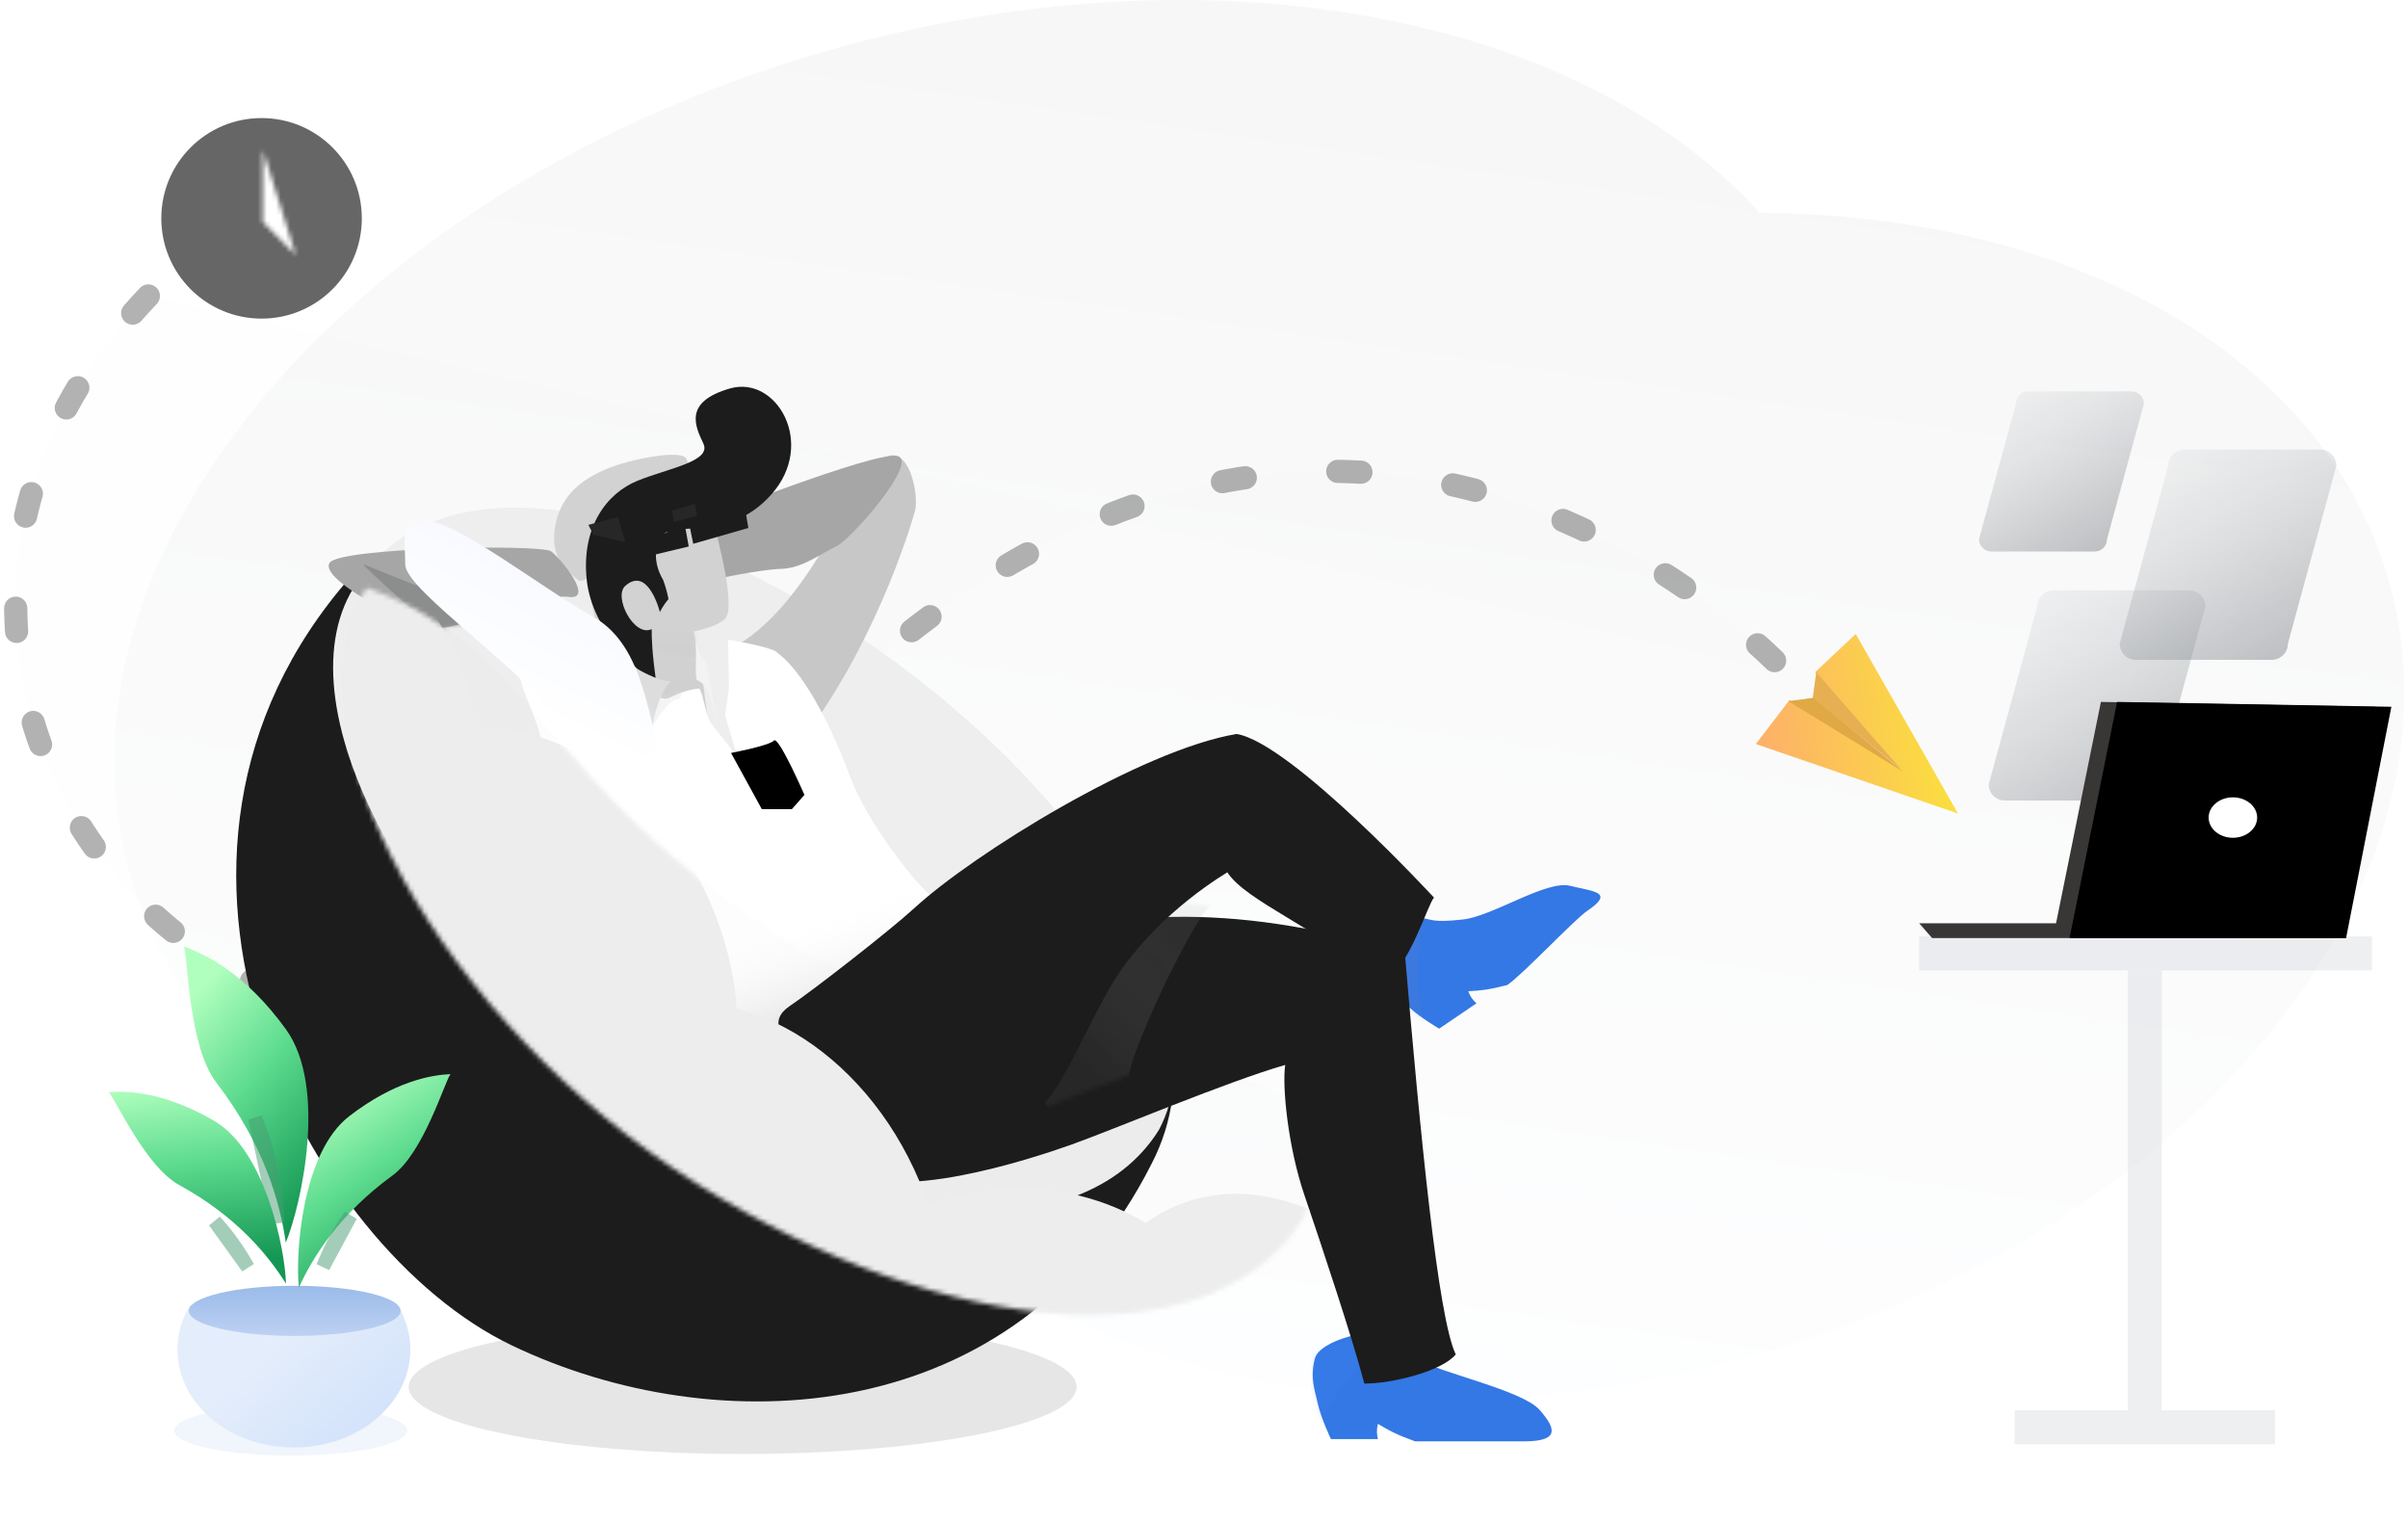 <svg width="519" height="328" viewBox="0 0 519 328" fill="none" xmlns="http://www.w3.org/2000/svg">
<path opacity="0.118" fill-rule="evenodd" clip-rule="evenodd" d="M379.27 45.891C340.69 3.163 260.491 -12.669 178.083 11.008C75.514 40.479 8.362 119.998 28.097 188.618C45.043 247.543 120.544 279.271 206.487 268.402C245.194 300.45 311.511 311.237 379.146 291.804C472.828 264.887 533.564 190.187 514.805 124.957C500.69 75.876 445.592 46.141 379.27 45.891Z" fill="url(#paint0_linear_546_0)"/>
<path fill-rule="evenodd" clip-rule="evenodd" d="M437.149 84.349H459.435C460.901 84.349 462.088 85.538 462.088 87.004L454.129 116.202C454.129 117.668 452.941 118.856 451.476 118.856H429.189C427.724 118.856 426.536 117.668 426.536 116.202L434.496 87.004C434.496 85.538 435.683 84.349 437.149 84.349Z" fill="url(#paint1_linear_546_0)"/>
<path fill-rule="evenodd" clip-rule="evenodd" d="M470.802 96.897H500.081C502.006 96.897 503.566 98.458 503.566 100.383L493.11 138.724C493.11 140.649 491.549 142.209 489.624 142.209H460.346C458.421 142.209 456.86 140.649 456.86 138.724L467.317 100.383C467.317 98.458 468.877 96.897 470.802 96.897Z" fill="url(#paint2_linear_546_0)"/>
<path fill-rule="evenodd" clip-rule="evenodd" d="M442.569 127.222H471.848C473.773 127.222 475.333 128.782 475.333 130.707L464.877 169.048C464.877 170.973 463.316 172.533 461.391 172.533H432.113C430.188 172.533 428.627 170.973 428.627 169.048L439.084 130.707C439.084 128.782 440.644 127.222 442.569 127.222Z" fill="url(#paint3_linear_546_0)"/>
<g opacity="0.2">
<path fill-rule="evenodd" clip-rule="evenodd" d="M458.604 209.101H465.924V303.968H458.604V209.101Z" fill="#ABB0BB"/>
<path fill-rule="evenodd" clip-rule="evenodd" d="M434.205 303.938H490.322V311.257H434.205V303.938Z" fill="#ABB0BB"/>
<path fill-rule="evenodd" clip-rule="evenodd" d="M413.64 201.812H511.235V209.132H413.64V201.812Z" fill="#ABB0BB"/>
<mask id="mask0_546_0" style="mask-type:luminance" maskUnits="userSpaceOnUse" x="413" y="201" width="99" height="9">
<path fill-rule="evenodd" clip-rule="evenodd" d="M413.64 201.812H511.235V209.132H413.64V201.812Z" fill="white"/>
</mask>
<g mask="url(#mask0_546_0)">
</g>
</g>
<path fill-rule="evenodd" clip-rule="evenodd" d="M442.57 201.812L452.813 151.272L511.932 152.317L501.824 201.812H442.57Z" fill="#393636"/>
<path fill-rule="evenodd" clip-rule="evenodd" d="M413.64 198.971H505.65V202.16H416.429L413.64 198.971Z" fill="#393636"/>
<path fill-rule="evenodd" clip-rule="evenodd" d="M446.056 202.16L456.299 151.272L515.418 152.317L505.658 202.16H446.056Z" fill="black"/>
<mask id="mask1_546_0" style="mask-type:luminance" maskUnits="userSpaceOnUse" x="446" y="151" width="70" height="52">
<path fill-rule="evenodd" clip-rule="evenodd" d="M446.056 202.16L456.299 151.272L515.418 152.317L505.658 202.16H446.056Z" fill="white"/>
</mask>
<g mask="url(#mask1_546_0)">
<path fill-rule="evenodd" clip-rule="evenodd" d="M481.259 171.837C484.146 171.837 486.487 173.787 486.487 176.194C486.487 178.6 484.146 180.551 481.259 180.551C478.371 180.551 476.031 178.6 476.031 176.194C476.031 173.787 478.371 171.837 481.259 171.837Z" fill="white"/>
</g>
<g opacity="0.5">
<path fill-rule="evenodd" clip-rule="evenodd" d="M31.975 63.785C-53.262 153.328 71.996 279.985 147.999 184.841C276.032 24.565 385.059 144.997 385.059 144.997" fill="black" fill-opacity="0.01"/>
<path d="M31.975 63.785C-53.262 153.328 71.996 279.985 147.999 184.841C276.032 24.565 385.059 144.997 385.059 144.997" stroke="#666666" stroke-width="5" stroke-linecap="round" stroke-dasharray="5 20"/>
</g>
<path fill-rule="evenodd" clip-rule="evenodd" d="M378.44 160.345L385.701 150.86L409.236 165.587L391.209 144.869L399.972 136.632L422.005 175.322L378.44 160.345Z" fill="url(#paint4_linear_546_0)"/>
<path fill-rule="evenodd" clip-rule="evenodd" d="M385.45 151.11L390.958 150.361L410.237 166.336L385.45 151.11Z" fill="#E1A846"/>
<path fill-rule="evenodd" clip-rule="evenodd" d="M390.709 150.361L391.46 144.869L409.737 165.836L390.709 150.361Z" fill="#E6B052"/>
<path fill-rule="evenodd" clip-rule="evenodd" d="M160.068 313.349C199.819 313.349 232.044 306.872 232.044 298.884C232.044 290.895 199.819 284.419 160.068 284.419C120.317 284.419 88.092 290.895 88.092 298.884C88.092 306.872 120.317 313.349 160.068 313.349Z" fill="#E6E6E6"/>
<path fill-rule="evenodd" clip-rule="evenodd" d="M110.253 289.919C154.361 311.078 219.123 308.284 248.174 250.862C267.366 213.915 226.418 169.674 181.439 138.911C141.069 111.301 105.163 105.04 84.095 120.584C81.689 122.359 77.413 122.01 75.47 124.425C21.996 185.463 66.144 268.76 110.253 289.919Z" fill="#1C1C1C"/>
<path fill-rule="evenodd" clip-rule="evenodd" d="M137.499 237.052C184.668 266.527 233.384 269.748 249.764 243.535C264.963 215.214 228.091 163.994 180.922 134.519C133.752 105.044 92.653 100.372 76.273 126.585C59.893 152.799 90.329 207.577 137.499 237.052Z" fill="#EEEEEE"/>
<g filter="url(#filter0_f_546_0)">
<path fill-rule="evenodd" clip-rule="evenodd" d="M148.159 216.374C169.308 229.597 191.151 231.043 198.496 219.282C205.31 206.576 188.778 183.597 167.628 170.374C146.479 157.15 128.051 155.054 120.707 166.815C113.362 178.575 127.009 203.15 148.159 216.374Z" fill="#94B0D7"/>
</g>
<path fill-rule="evenodd" clip-rule="evenodd" d="M284.06 302.598C283.371 299.455 282.334 297.118 283.371 292.875C284.408 288.633 296.339 286.229 297.845 287.587C299.35 288.946 299.105 289.673 305.069 292.841C311.032 296.008 328.126 299.691 331.785 303.8C335.444 307.909 336.125 310.625 328.52 310.625C324.946 310.625 309.294 310.625 304.999 310.625C300.778 309.095 299.358 308.271 296.991 306.855C296.509 308.629 296.991 310.141 296.991 310.141H286.862C286.862 310.141 284.749 305.741 284.06 302.598Z" fill="#3378E4"/>
<mask id="mask2_546_0" style="mask-type:luminance" maskUnits="userSpaceOnUse" x="282" y="287" width="53" height="24">
<path fill-rule="evenodd" clip-rule="evenodd" d="M284.06 302.598C283.371 299.455 282.334 297.118 283.371 292.875C284.408 288.633 296.339 286.229 297.845 287.587C299.35 288.946 299.105 289.673 305.069 292.841C311.032 296.008 328.126 299.691 331.785 303.8C335.444 307.909 336.125 310.625 328.52 310.625C324.946 310.625 309.294 310.625 304.999 310.625C300.778 309.095 299.358 308.271 296.991 306.855C296.509 308.629 296.991 310.141 296.991 310.141H286.862C286.862 310.141 284.749 305.741 284.06 302.598Z" fill="white"/>
</mask>
<g mask="url(#mask2_546_0)">
<g opacity="0.2">
<path fill-rule="evenodd" clip-rule="evenodd" d="M284.087 307.759C286.269 302.136 294.774 291.646 297.239 288.232C299.703 284.818 280.909 292.256 280.909 292.256C280.909 292.256 281.904 313.382 284.087 307.759Z" fill="#3D82F0" style="mix-blend-mode:multiply"/>
</g>
</g>
<path fill-rule="evenodd" clip-rule="evenodd" d="M303.891 217.217C301.646 215.098 299.561 213.804 298.093 209.883C296.625 205.962 304.8 197.626 306.729 197.891C308.659 198.156 308.857 198.865 315.302 198.16C321.748 197.456 333.277 189.616 338.4 190.9C343.524 192.184 348.124 192.21 342.086 196.309C339.249 198.236 328.262 209.977 324.852 212.292C320.674 213.355 319.101 213.467 316.457 213.62C317.032 215.287 318.232 216.224 318.232 216.224L310.189 221.684C310.189 221.684 306.136 219.336 303.891 217.217Z" fill="#3378E4"/>
<mask id="mask3_546_0" style="mask-type:luminance" maskUnits="userSpaceOnUse" x="297" y="190" width="48" height="32">
<path fill-rule="evenodd" clip-rule="evenodd" d="M303.891 217.217C301.646 215.098 299.561 213.804 298.093 209.883C296.625 205.962 304.8 197.626 306.729 197.891C308.659 198.156 308.857 198.865 315.302 198.16C321.748 197.456 333.277 189.616 338.4 190.9C343.524 192.184 348.124 192.21 342.086 196.309C339.249 198.236 328.262 209.977 324.852 212.292C320.674 213.355 319.101 213.467 316.457 213.62C317.032 215.287 318.232 216.224 318.232 216.224L310.189 221.684C310.189 221.684 306.136 219.336 303.891 217.217Z" fill="white"/>
</mask>
<g mask="url(#mask3_546_0)">
<g opacity="0.2">
<path fill-rule="evenodd" clip-rule="evenodd" d="M307.212 220.856C303.835 213.861 307.313 198.077 305.773 196.679C304.233 195.281 296.701 207.975 296.701 207.975C296.701 207.975 293.119 211.528 298.875 216.841C304.632 222.154 310.589 227.852 307.212 220.856Z" fill="#617FC8" style="mix-blend-mode:multiply"/>
</g>
</g>
<path fill-rule="evenodd" clip-rule="evenodd" d="M157.875 139.604C173.54 131.263 182.466 106.913 188.936 100.067C195.406 93.22 198.263 106.319 197.193 110.176C196.123 114.032 188.239 139.952 171.78 160.886C171.78 174.562 155.851 150.577 157.875 139.604Z" fill="#C7C7C7"/>
<path fill-rule="evenodd" clip-rule="evenodd" d="M151.174 111.975C151.174 111.975 188.304 97.291 193.323 98.262C198.343 99.233 183.341 116.343 180.271 117.724C177.202 119.105 173.03 122.473 168.414 122.593C163.797 122.713 153.186 124.999 153.186 124.999L151.174 111.975Z" fill="#A6A6A6"/>
<g filter="url(#filter1_i_546_0)">
<path fill-rule="evenodd" clip-rule="evenodd" d="M160.342 222.03C164.904 215.875 176.074 203.036 200.119 198.359C224.163 193.682 246.247 189.315 286.782 201.373C290.119 240.51 293.922 279.915 297.76 287.895C294.832 291.457 284.257 294.178 278.053 294.178C275.802 285.367 268.75 264.139 265.167 253.639C261.584 243.138 260.313 230.104 261.006 225.508C248.79 228.979 223.768 239.527 214.995 242.652C206.222 245.777 176.122 255.684 166.159 247.708C156.196 239.732 155.78 228.185 160.342 222.03Z" fill="#1C1C1C"/>
</g>
<mask id="mask4_546_0" style="mask-type:luminance" maskUnits="userSpaceOnUse" x="157" y="193" width="141" height="102">
<path fill-rule="evenodd" clip-rule="evenodd" d="M160.342 222.03C164.904 215.875 176.074 203.036 200.119 198.359C224.163 193.682 246.247 189.315 286.782 201.373C290.119 240.51 293.922 279.915 297.76 287.895C294.832 291.457 284.257 294.178 278.053 294.178C275.802 285.367 268.75 264.139 265.167 253.639C261.584 243.138 260.313 230.104 261.006 225.508C248.79 228.979 223.768 239.527 214.995 242.652C206.222 245.777 176.122 255.684 166.159 247.708C156.196 239.732 155.78 228.185 160.342 222.03Z" fill="white"/>
</mask>
<g mask="url(#mask4_546_0)">
<g opacity="0.3">
<path fill-rule="evenodd" clip-rule="evenodd" d="M243.221 232.65C243.221 227.196 257.032 198.411 260.73 195.333C264.428 192.256 253.445 192.714 253.445 192.714C253.445 192.714 228.426 218.681 225.141 232.65C221.855 246.618 243.221 238.104 243.221 232.65Z" fill="url(#paint5_linear_546_0)" style="mix-blend-mode:multiply"/>
</g>
</g>
<path fill-rule="evenodd" clip-rule="evenodd" d="M130.246 142.96C129.036 136.895 126.703 126.263 126.238 123.991C125.772 121.72 148.336 129.567 148.336 129.567L151.173 144.439L154.421 169.591C154.421 169.591 131.455 149.026 130.246 142.96Z" fill="url(#paint6_linear_546_0)"/>
<mask id="mask5_546_0" style="mask-type:luminance" maskUnits="userSpaceOnUse" x="126" y="123" width="29" height="47">
<path fill-rule="evenodd" clip-rule="evenodd" d="M130.246 142.96C129.036 136.895 126.703 126.263 126.238 123.991C125.772 121.72 148.336 129.567 148.336 129.567L151.173 144.439L154.421 169.591C154.421 169.591 131.455 149.026 130.246 142.96Z" fill="white"/>
</mask>
<g mask="url(#mask5_546_0)">
<g opacity="0.2">
<path fill-rule="evenodd" clip-rule="evenodd" d="M127.47 124.624C127.47 126.907 136.032 136.672 140.657 139.349C145.283 142.026 153.617 141.778 153.617 141.778L152.347 128.628L127.47 122.347C127.47 122.347 127.47 122.34 127.47 124.624Z" fill="#C6C6C6" style="mix-blend-mode:multiply"/>
</g>
</g>
<path fill-rule="evenodd" clip-rule="evenodd" d="M156.93 137.855C156.93 137.855 166.893 139.477 167.579 140.723C174.058 145.429 180.292 159.435 182.954 166.691C185.615 173.947 190.719 181.44 195.32 187.266C199.921 193.092 202.128 194.294 208.157 198.604C214.185 202.915 216.4 206.335 212.988 209.548C209.576 212.762 189.93 211.514 175.944 228.988C163.727 233.997 163.742 235.828 160.112 225.006C156.482 214.183 126.633 187.122 121.792 183.308C116.95 179.494 118.821 175.829 117.6 164.146C116.38 152.464 107.578 142.991 114.981 142.991C120.816 145.163 126.5 140.723 129.065 140.723C138.412 143.05 140.54 152.249 144.421 150.32C148.301 148.391 150.785 148.391 150.785 148.391C151.69 150.228 151.982 153.374 152.887 155.211C153.792 157.047 157.58 160.731 159.264 164.146L156.288 154.209L157.118 148.267L156.93 137.855Z" fill="white"/>
<path fill-rule="evenodd" clip-rule="evenodd" d="M156.93 137.855C156.93 137.855 166.893 139.477 167.579 140.723C174.058 145.429 180.292 159.435 182.954 166.691C185.615 173.947 190.719 181.44 195.32 187.266C199.921 193.092 202.128 194.294 208.157 198.604C214.185 202.915 216.4 206.335 212.988 209.548C209.576 212.762 189.93 211.514 175.944 228.988C163.727 233.997 163.742 235.828 160.112 225.006C156.482 214.183 126.633 187.122 121.792 183.308C116.95 179.494 118.821 175.829 117.6 164.146C116.38 152.464 107.578 142.991 114.981 142.991C120.816 145.163 126.5 140.723 129.065 140.723C138.412 143.05 140.54 152.249 144.421 150.32C148.301 148.391 150.785 148.391 150.785 148.391C151.69 150.228 151.982 153.374 152.887 155.211C153.792 157.047 157.58 160.731 159.264 164.146L156.288 154.209L157.118 148.267L156.93 137.855Z" fill="url(#paint7_linear_546_0)"/>
<mask id="mask6_546_0" style="mask-type:luminance" maskUnits="userSpaceOnUse" x="112" y="137" width="103" height="96">
<path fill-rule="evenodd" clip-rule="evenodd" d="M156.93 137.855C156.93 137.855 166.893 139.477 167.579 140.723C174.058 145.429 180.292 159.435 182.954 166.691C185.615 173.947 190.719 181.44 195.32 187.266C199.921 193.092 202.128 194.294 208.157 198.604C214.185 202.915 216.4 206.335 212.988 209.548C209.576 212.762 189.93 211.514 175.944 228.988C163.727 233.997 163.742 235.828 160.112 225.006C156.482 214.183 126.633 187.122 121.792 183.308C116.95 179.494 118.821 175.829 117.6 164.146C116.38 152.464 107.578 142.991 114.981 142.991C120.816 145.163 126.5 140.723 129.065 140.723C138.412 143.05 140.54 152.249 144.421 150.32C148.301 148.391 150.785 148.391 150.785 148.391C151.69 150.228 151.982 153.374 152.887 155.211C153.792 157.047 157.58 160.731 159.264 164.146L156.288 154.209L157.118 148.267L156.93 137.855Z" fill="white"/>
<path fill-rule="evenodd" clip-rule="evenodd" d="M156.93 137.855C156.93 137.855 166.893 139.477 167.579 140.723C174.058 145.429 180.292 159.435 182.954 166.691C185.615 173.947 190.719 181.44 195.32 187.266C199.921 193.092 202.128 194.294 208.157 198.604C214.185 202.915 216.4 206.335 212.988 209.548C209.576 212.762 189.93 211.514 175.944 228.988C163.727 233.997 163.742 235.828 160.112 225.006C156.482 214.183 126.633 187.122 121.792 183.308C116.95 179.494 118.821 175.829 117.6 164.146C116.38 152.464 107.578 142.991 114.981 142.991C120.816 145.163 126.5 140.723 129.065 140.723C138.412 143.05 140.54 152.249 144.421 150.32C148.301 148.391 150.785 148.391 150.785 148.391C151.69 150.228 151.982 153.374 152.887 155.211C153.792 157.047 157.58 160.731 159.264 164.146L156.288 154.209L157.118 148.267L156.93 137.855Z" stroke="white"/>
</mask>
<g mask="url(#mask6_546_0)">
<path opacity="0.3" fill-rule="evenodd" clip-rule="evenodd" d="M139.993 157.609C139.993 157.609 143.797 150.691 146.012 150.691C148.228 150.691 145.237 143.964 145.237 143.964L138.329 149.187L139.993 157.609Z" fill="#D9D9D9"/>
</g>
<path fill-rule="evenodd" clip-rule="evenodd" d="M197.163 195.627C209.79 184.037 245.931 161.606 266.541 158.18C278.348 160.144 309.074 193.447 309.074 193.447C307.688 194.907 304.036 207.851 298.269 211.92C283.742 199.861 268.597 194.231 264.53 187.996C259.458 191.084 246.418 200.102 238.918 213.35C231.418 226.599 226.442 241.693 217.895 242.071C209.348 242.449 197.294 243.425 186.191 236.281C179.742 232.132 161.176 222.883 170.196 216.823C175.365 213.35 191.87 200.486 197.163 195.627Z" fill="#1C1C1C"/>
<path fill-rule="evenodd" clip-rule="evenodd" d="M147.946 98.899C148.801 101.057 153.494 110.529 153.946 112.89C154.398 115.251 158.863 131.001 156.203 133.426C153.543 135.852 145.566 137.08 143.337 136.303C141.108 135.526 136.316 135.029 134.449 131.753C133.015 129.235 128.457 123.391 127.262 123.726C126.825 124.623 125.302 125.582 124.54 124.966C121.246 122.304 118.423 119.42 119.763 112.89C121.103 106.36 125.802 103.138 130.84 101.019C135.878 98.899 147.091 96.74 147.946 98.899Z" fill="#D2D2D2"/>
<path fill-rule="evenodd" clip-rule="evenodd" d="M90.355 135.123C96.458 137.594 116.223 127.758 122.495 128.632C128.26 129.435 120.945 120.419 118.78 118.823C116.614 117.228 73.323 117.951 71.051 121.281C68.779 124.61 85.294 133.074 90.355 135.123Z" fill="#A6A6A6"/>
<mask id="mask7_546_0" style="mask-type:luminance" maskUnits="userSpaceOnUse" x="70" y="118" width="55" height="18">
<path fill-rule="evenodd" clip-rule="evenodd" d="M90.355 135.123C96.458 137.594 116.223 127.758 122.495 128.632C128.26 129.435 120.945 120.419 118.78 118.823C116.614 117.228 73.323 117.951 71.051 121.281C68.779 124.61 85.294 133.074 90.355 135.123Z" fill="white"/>
</mask>
<g mask="url(#mask7_546_0)">
<path opacity="0.5" fill-rule="evenodd" clip-rule="evenodd" d="M78.339 121.591C79.623 122.058 105.652 133.401 112.092 131.83C118.532 130.258 96.044 137.769 96.044 137.769C96.044 137.769 77.056 121.124 78.339 121.591Z" fill="#737475"/>
</g>
<g filter="url(#filter2_i_546_0)">
<path fill-rule="evenodd" clip-rule="evenodd" d="M129.898 112.926C129.898 112.926 126.952 108.45 129.229 104.011C131.507 99.572 143.528 105.493 153.263 94.548C162.999 83.604 154.348 68.835 144.34 71.715C134.331 74.596 136.785 79.755 138.6 83.604C140.414 87.453 131.079 88.898 124.403 91.608C117.727 94.317 112.278 101.607 113.454 112.926C114.631 124.244 125.131 133.512 128.473 135.217C127.501 128.528 127.458 125.455 127.458 123.592C123.624 125.363 119.159 116.58 121.759 114.269C126.725 109.854 129.229 119.909 129.229 119.909C129.229 119.909 129.898 118.477 131.079 117.121C130.629 114.699 129.898 112.926 129.898 112.926Z" fill="#1C1C1C"/>
</g>
<path fill-rule="evenodd" clip-rule="evenodd" d="M150.131 146.495C153.178 147.578 153.762 153.208 154.286 154.795C154.809 156.383 152.089 142.352 152.089 142.352C151.132 143.672 149.084 134.711 149.469 136.025C150.504 139.559 149.637 143.561 150.131 146.495Z" fill="#F3F3F3"/>
<path fill-rule="evenodd" clip-rule="evenodd" d="M140.185 160.68C140.185 155.693 142.168 149.154 144.615 146.821C141.066 147.04 130.624 140.802 129.51 137.324C128.395 133.847 128.188 133.35 128.188 133.35C128.188 133.35 126.039 137.509 126.039 140.147C127.56 145.869 134.345 155.804 140.185 160.68Z" fill="url(#paint8_linear_546_0)"/>
<g filter="url(#filter3_i_546_0)">
<path fill-rule="evenodd" clip-rule="evenodd" d="M109.675 140.828C99.366 135.161 78.774 119.05 73.361 120.365C67.949 121.68 69.353 124.123 69.353 129.726C69.353 135.329 97.64 154.25 101.996 163.613C103.86 167.62 108.636 177.521 117.187 175.907C125.737 174.294 123.143 165.798 121.3 158.946C119.134 150.891 116.023 144.318 109.675 140.828Z" fill="url(#paint9_linear_546_0)"/>
</g>
<path fill-rule="evenodd" clip-rule="evenodd" d="M137.391 113.128C139.195 113.608 141.451 113.257 142.656 111.941L137.391 113.128Z" fill="black" fill-opacity="0.01"/>
<path d="M137.391 113.128C139.195 113.608 141.451 113.257 142.656 111.941" stroke="#1C1C1C" stroke-width="3" stroke-linecap="round"/>
<path fill-rule="evenodd" clip-rule="evenodd" d="M151.867 109.294C153.425 109.774 155.373 109.423 156.414 108.107L151.867 109.294Z" fill="black" fill-opacity="0.01"/>
<path d="M151.867 109.294C153.425 109.774 155.373 109.423 156.414 108.107" stroke="#1C1C1C" stroke-width="3" stroke-linecap="round"/>
<path fill-rule="evenodd" clip-rule="evenodd" d="M133.403 110.301L135.341 118.861L146.138 116.27L144.512 107.354L133.403 110.301Z" fill="black" fill-opacity="0.01" stroke="#1C1C1C" stroke-width="4"/>
<path fill-rule="evenodd" clip-rule="evenodd" d="M149.181 105.927L150.94 114.673L159.024 112.355L157.549 103.602L149.181 105.927Z" fill="black" fill-opacity="0.01" stroke="#1C1C1C" stroke-width="4"/>
<path fill-rule="evenodd" clip-rule="evenodd" d="M133.185 111.378L126.819 113.121L127.884 115.245L134.764 116.87L133.185 111.378Z" fill="#272727"/>
<path fill-rule="evenodd" clip-rule="evenodd" d="M144.87 110.053L149.728 108.557L150.262 111.121L145.219 112.527L144.87 110.053Z" fill="#272727"/>
<path fill-rule="evenodd" clip-rule="evenodd" d="M150.206 255.118C205.062 289.395 261.715 293.141 280.764 262.657C303.641 218.216 225.198 237.445 170.342 203.168C115.486 168.89 116.842 140.278 79.004 126.652C59.955 157.137 95.35 220.84 150.206 255.118Z" fill="black" fill-opacity="0.01"/>
<mask id="mask8_546_0" style="mask-type:luminance" maskUnits="userSpaceOnUse" x="73" y="126" width="212" height="158">
<path fill-rule="evenodd" clip-rule="evenodd" d="M150.206 255.118C205.062 289.395 261.715 293.141 280.764 262.657C303.641 218.216 225.198 237.445 170.342 203.168C115.486 168.89 116.842 140.278 79.004 126.652C59.955 157.137 95.35 220.84 150.206 255.118Z" fill="white"/>
</mask>
<g mask="url(#mask8_546_0)">
<g filter="url(#filter4_i_546_0)">
<path fill-rule="evenodd" clip-rule="evenodd" d="M52.081 211.846C80.713 230.44 113.511 230.749 125.338 212.538C137.165 194.326 123.541 164.489 94.91 145.895C66.278 127.302 33.48 126.992 21.653 145.204C9.826 163.415 23.449 193.252 52.081 211.846Z" fill="#EDEDED"/>
</g>
<g filter="url(#filter5_i_546_0)">
<path fill-rule="evenodd" clip-rule="evenodd" d="M152.528 285.957C173.628 276.118 180.188 245.526 167.179 217.628C154.171 189.731 126.519 175.092 105.419 184.931C84.318 194.771 77.758 225.363 90.767 253.26C103.776 281.158 131.427 295.797 152.528 285.957Z" fill="#EDEDED"/>
</g>
<g filter="url(#filter6_i_546_0)">
<path fill-rule="evenodd" clip-rule="evenodd" d="M207.249 332.978C228.35 323.138 234.91 292.546 221.901 264.649C208.892 236.751 181.241 222.112 160.14 231.952C139.039 241.791 132.48 272.383 145.489 300.281C158.497 328.178 186.149 342.817 207.249 332.978Z" fill="#EDEDED"/>
</g>
<g filter="url(#filter7_i_546_0)">
<path fill-rule="evenodd" clip-rule="evenodd" d="M309.396 348.786C330.497 338.946 337.057 308.355 324.048 280.457C311.039 252.559 283.388 237.92 262.287 247.76C241.186 257.599 234.627 288.191 247.636 316.089C260.644 343.986 288.296 358.625 309.396 348.786Z" fill="#EDEDED"/>
</g>
<g filter="url(#filter8_i_546_0)">
<path fill-rule="evenodd" clip-rule="evenodd" d="M237.119 317.87C260.228 320.707 280.719 308.687 282.888 291.022C285.057 273.356 268.082 256.736 244.974 253.898C221.865 251.061 201.374 263.081 199.205 280.747C197.036 298.412 214.011 315.032 237.119 317.87Z" fill="#EDEDED"/>
</g>
</g>
<path fill-rule="evenodd" clip-rule="evenodd" d="M157.562 162.269C157.562 162.269 165.811 160.709 166.801 159.599C167.79 158.49 173.377 171.309 173.377 171.309L170.664 174.388H164.198L157.562 162.269Z" fill="black"/>
<path opacity="0.2" fill-rule="evenodd" clip-rule="evenodd" d="M62.647 302.892C76.507 302.892 87.743 305.311 87.743 308.295C87.743 311.279 76.507 313.698 62.647 313.698C48.787 313.698 37.552 311.279 37.552 308.295C37.552 305.311 48.787 302.892 62.647 302.892Z" fill="#BBCFF2"/>
<path fill-rule="evenodd" clip-rule="evenodd" d="M85.985 281.76C87.559 284.517 88.44 287.606 88.44 290.868C88.44 302.514 77.204 311.955 63.344 311.955C49.484 311.955 38.249 302.514 38.249 290.868C38.249 287.416 39.236 284.158 40.985 281.282C52.103 283.042 74.231 282.929 85.985 281.76Z" fill="url(#paint10_linear_546_0)"/>
<mask id="mask9_546_0" style="mask-type:luminance" maskUnits="userSpaceOnUse" x="38" y="281" width="51" height="31">
<path fill-rule="evenodd" clip-rule="evenodd" d="M85.985 281.76C87.559 284.517 88.44 287.606 88.44 290.868C88.44 302.514 77.204 311.955 63.344 311.955C49.484 311.955 38.249 302.514 38.249 290.868C38.249 287.416 39.236 284.158 40.985 281.282C52.103 283.042 74.231 282.929 85.985 281.76Z" fill="white"/>
</mask>
<g mask="url(#mask9_546_0)">
</g>
<path fill-rule="evenodd" clip-rule="evenodd" d="M63.519 277.1C76.128 277.1 86.349 279.518 86.349 282.502C86.349 285.486 76.128 287.905 63.519 287.905C50.91 287.905 40.689 285.486 40.689 282.502C40.689 279.518 50.91 277.1 63.519 277.1Z" fill="url(#paint11_linear_546_0)"/>
<mask id="mask10_546_0" style="mask-type:luminance" maskUnits="userSpaceOnUse" x="40" y="277" width="47" height="11">
<path fill-rule="evenodd" clip-rule="evenodd" d="M63.519 277.1C76.128 277.1 86.349 279.518 86.349 282.502C86.349 285.486 76.128 287.905 63.519 287.905C50.91 287.905 40.689 285.486 40.689 282.502C40.689 279.518 50.91 277.1 63.519 277.1Z" fill="white"/>
</mask>
<g mask="url(#mask10_546_0)">
</g>
<g filter="url(#filter9_i_546_0)">
<path fill-rule="evenodd" clip-rule="evenodd" d="M61.601 277.796C60.354 269.168 56.925 256.709 46.613 243.29C40.539 235.385 40.52 216.134 39.642 214.011C44.408 215.65 52.97 219.875 61.601 231.787C70.648 244.275 64.909 269.742 61.601 277.796Z" fill="url(#paint12_linear_546_0)"/>
</g>
<mask id="mask11_546_0" style="mask-type:luminance" maskUnits="userSpaceOnUse" x="39" y="214" width="28" height="64">
<path fill-rule="evenodd" clip-rule="evenodd" d="M61.601 277.796C60.354 269.168 56.925 256.709 46.613 243.29C40.539 235.385 40.52 216.134 39.642 214.011C44.408 215.65 52.97 219.875 61.601 231.787C70.648 244.275 64.909 269.742 61.601 277.796Z" fill="white"/>
</mask>
<g mask="url(#mask11_546_0)">
<g style="mix-blend-mode:multiply" opacity="0.5">
<path d="M59.771 263.529L55.003 240.966C57.785 247.531 59.295 254.738 59.771 263.529Z" fill="black" fill-opacity="0.01"/>
<path d="M59.771 263.529L55.003 240.966C57.785 247.531 59.295 254.738 59.771 263.529Z" stroke="#489C71" stroke-width="3"/>
</g>
</g>
<g filter="url(#filter10_i_546_0)">
<path fill-rule="evenodd" clip-rule="evenodd" d="M61.64 286.652C57.788 280.491 50.983 272.142 38.603 265.372C31.311 261.384 24.825 246.711 23.442 245.386C27.629 245.035 35.583 245.38 46.173 251.565C57.275 258.049 61.456 279.398 61.64 286.652Z" fill="url(#paint13_linear_546_0)"/>
</g>
<mask id="mask12_546_0" style="mask-type:luminance" maskUnits="userSpaceOnUse" x="23" y="245" width="39" height="42">
<path fill-rule="evenodd" clip-rule="evenodd" d="M61.64 286.652C57.788 280.491 50.983 272.142 38.603 265.372C31.311 261.384 24.825 246.711 23.442 245.386C27.629 245.035 35.583 245.38 46.173 251.565C57.275 258.049 61.456 279.398 61.64 286.652Z" fill="white"/>
</mask>
<g mask="url(#mask12_546_0)">
<g style="mix-blend-mode:multiply" opacity="0.5">
<path d="M53.422 273.144L46.276 263.208C48.887 266.036 51.224 269.291 53.422 273.144Z" fill="black" fill-opacity="0.01"/>
<path d="M53.422 273.144L46.276 263.208C48.887 266.036 51.224 269.291 53.422 273.144Z" stroke="#489C71" stroke-width="3"/>
</g>
</g>
<g filter="url(#filter11_i_546_0)">
<path fill-rule="evenodd" clip-rule="evenodd" d="M64.406 287.497C67.443 280.865 73.138 271.674 84.59 263.337C91.336 258.426 95.893 242.978 97.099 241.481C92.882 241.671 85.004 243.041 75.258 250.565C65.042 258.453 63.647 280.25 64.406 287.497Z" fill="url(#paint14_linear_546_0)"/>
</g>
<mask id="mask13_546_0" style="mask-type:luminance" maskUnits="userSpaceOnUse" x="64" y="241" width="34" height="47">
<path fill-rule="evenodd" clip-rule="evenodd" d="M64.406 287.497C67.443 280.865 73.138 271.674 84.59 263.337C91.336 258.426 95.893 242.978 97.099 241.481C92.882 241.671 85.004 243.041 75.258 250.565C65.042 258.453 63.647 280.25 64.406 287.497Z" fill="white"/>
</mask>
<g mask="url(#mask13_546_0)">
<g style="mix-blend-mode:multiply" opacity="0.5">
<path d="M75.564 261.977L69.618 273.009C71.336 268.796 73.279 265.185 75.564 261.977Z" fill="black" fill-opacity="0.01"/>
<path d="M75.564 261.977L69.618 273.009C71.336 268.796 73.279 265.185 75.564 261.977Z" stroke="#489C71" stroke-width="3"/>
</g>
</g>
<g opacity="0.6">
<path fill-rule="evenodd" clip-rule="evenodd" d="M56.374 25.444C68.309 25.444 77.984 35.12 77.984 47.054C77.984 58.989 68.309 68.665 56.374 68.665C44.439 68.665 34.764 58.989 34.764 47.054C34.764 35.12 44.439 25.444 56.374 25.444Z" fill="black"/>
<mask id="mask14_546_0" style="mask-type:luminance" maskUnits="userSpaceOnUse" x="34" y="25" width="44" height="44">
<path fill-rule="evenodd" clip-rule="evenodd" d="M56.374 25.444C68.309 25.444 77.984 35.12 77.984 47.054C77.984 58.989 68.309 68.665 56.374 68.665C44.439 68.665 34.764 58.989 34.764 47.054C34.764 35.12 44.439 25.444 56.374 25.444Z" fill="white"/>
</mask>
<g mask="url(#mask14_546_0)">
</g>
<mask id="path-81-inside-1_546_0" fill="white">
<path fill-rule="evenodd" clip-rule="evenodd" d="M56.637 32.297V47.845L63.753 54.961"/>
</mask>
<path d="M62.637 32.297C62.637 28.983 59.951 26.297 56.637 26.297C53.323 26.297 50.637 28.983 50.637 32.297H62.637ZM56.637 47.845H50.637C50.637 49.437 51.269 50.963 52.394 52.088L56.637 47.845ZM59.51 59.204C61.853 61.547 65.652 61.547 67.995 59.204C70.338 56.861 70.338 53.062 67.995 50.718L59.51 59.204ZM50.637 32.297V47.845H62.637V32.297H50.637ZM52.394 52.088L59.51 59.204L67.995 50.718L60.88 43.603L52.394 52.088Z" fill="white" mask="url(#path-81-inside-1_546_0)"/>
</g>
<defs>
<filter id="filter0_f_546_0" x="18.719" y="59.124" width="281.315" height="268.126" filterUnits="userSpaceOnUse" color-interpolation-filters="sRGB">
<feFlood flood-opacity="0" result="BackgroundImageFix"/>
<feBlend mode="normal" in="SourceGraphic" in2="BackgroundImageFix" result="shape"/>
<feGaussianBlur stdDeviation="49.991" result="effect1_foregroundBlur_546_0"/>
</filter>
<filter id="filter1_i_546_0" x="157.547" y="193.581" width="156.213" height="104.598" filterUnits="userSpaceOnUse" color-interpolation-filters="sRGB">
<feFlood flood-opacity="0" result="BackgroundImageFix"/>
<feBlend mode="normal" in="SourceGraphic" in2="BackgroundImageFix" result="shape"/>
<feColorMatrix in="SourceAlpha" type="matrix" values="0 0 0 0 0 0 0 0 0 0 0 0 0 0 0 0 0 0 127 0" result="hardAlpha"/>
<feOffset dx="16" dy="4"/>
<feGaussianBlur stdDeviation="14"/>
<feComposite in2="hardAlpha" operator="arithmetic" k2="-1" k3="1"/>
<feColorMatrix type="matrix" values="0 0 0 0 0.247 0 0 0 0 0.247 0 0 0 0 0.247 0 0 0 1 0"/>
<feBlend mode="normal" in2="shape" result="effect1_innerShadow_546_0"/>
</filter>
<filter id="filter2_i_546_0" x="113.293" y="71.35" width="57.231" height="75.867" filterUnits="userSpaceOnUse" color-interpolation-filters="sRGB">
<feFlood flood-opacity="0" result="BackgroundImageFix"/>
<feBlend mode="normal" in="SourceGraphic" in2="BackgroundImageFix" result="shape"/>
<feColorMatrix in="SourceAlpha" type="matrix" values="0 0 0 0 0 0 0 0 0 0 0 0 0 0 0 0 0 0 127 0" result="hardAlpha"/>
<feOffset dx="13" dy="12"/>
<feGaussianBlur stdDeviation="9"/>
<feComposite in2="hardAlpha" operator="arithmetic" k2="-1" k3="1"/>
<feColorMatrix type="matrix" values="0 0 0 0 0 0 0 0 0 0 0 0 0 0 0 0 0 0 0.14 0"/>
<feBlend mode="normal" in2="shape" result="effect1_innerShadow_546_0"/>
</filter>
<filter id="filter3_i_546_0" x="69.189" y="112.29" width="65.973" height="63.794" filterUnits="userSpaceOnUse" color-interpolation-filters="sRGB">
<feFlood flood-opacity="0" result="BackgroundImageFix"/>
<feBlend mode="normal" in="SourceGraphic" in2="BackgroundImageFix" result="shape"/>
<feColorMatrix in="SourceAlpha" type="matrix" values="0 0 0 0 0 0 0 0 0 0 0 0 0 0 0 0 0 0 127 0" result="hardAlpha"/>
<feOffset dx="18" dy="-8"/>
<feGaussianBlur stdDeviation="6"/>
<feComposite in2="hardAlpha" operator="arithmetic" k2="-1" k3="1"/>
<feColorMatrix type="matrix" values="0 0 0 0 0.901 0 0 0 0 0.901 0 0 0 0 0.901 0 0 0 1 0"/>
<feBlend mode="normal" in2="shape" result="effect1_innerShadow_546_0"/>
</filter>
<filter id="filter4_i_546_0" x="-3.611" y="110.745" width="133.212" height="115.251" filterUnits="userSpaceOnUse" color-interpolation-filters="sRGB">
<feFlood flood-opacity="0" result="BackgroundImageFix"/>
<feBlend mode="normal" in="SourceGraphic" in2="BackgroundImageFix" result="shape"/>
<feColorMatrix in="SourceAlpha" type="matrix" values="0 0 0 0 0 0 0 0 0 0 0 0 0 0 0 0 0 0 127 0" result="hardAlpha"/>
<feOffset dx="-27.5" dy="-39.3"/>
<feGaussianBlur stdDeviation="10.5"/>
<feComposite in2="hardAlpha" operator="arithmetic" k2="-1" k3="1"/>
<feColorMatrix type="matrix" values="0 0 0 0 0.665 0 0 0 0 0.665 0 0 0 0 0.665 0 0 0 0.43 0"/>
<feBlend mode="normal" in2="shape" result="effect1_innerShadow_546_0"/>
</filter>
<filter id="filter5_i_546_0" x="69.183" y="160.867" width="104.68" height="128.155" filterUnits="userSpaceOnUse" color-interpolation-filters="sRGB">
<feFlood flood-opacity="0" result="BackgroundImageFix"/>
<feBlend mode="normal" in="SourceGraphic" in2="BackgroundImageFix" result="shape"/>
<feColorMatrix in="SourceAlpha" type="matrix" values="0 0 0 0 0 0 0 0 0 0 0 0 0 0 0 0 0 0 127 0" result="hardAlpha"/>
<feOffset dx="-14.9" dy="-24.9"/>
<feGaussianBlur stdDeviation="10.5"/>
<feComposite in2="hardAlpha" operator="arithmetic" k2="-1" k3="1"/>
<feColorMatrix type="matrix" values="0 0 0 0 0.665 0 0 0 0 0.665 0 0 0 0 0.665 0 0 0 0.43 0"/>
<feBlend mode="normal" in2="shape" result="effect1_innerShadow_546_0"/>
</filter>
<filter id="filter6_i_546_0" x="117.805" y="216.187" width="110.78" height="119.855" filterUnits="userSpaceOnUse" color-interpolation-filters="sRGB">
<feFlood flood-opacity="0" result="BackgroundImageFix"/>
<feBlend mode="normal" in="SourceGraphic" in2="BackgroundImageFix" result="shape"/>
<feColorMatrix in="SourceAlpha" type="matrix" values="0 0 0 0 0 0 0 0 0 0 0 0 0 0 0 0 0 0 127 0" result="hardAlpha"/>
<feOffset dx="-24.9" dy="-12.7"/>
<feGaussianBlur stdDeviation="10.5"/>
<feComposite in2="hardAlpha" operator="arithmetic" k2="-1" k3="1"/>
<feColorMatrix type="matrix" values="0 0 0 0 0.665 0 0 0 0 0.665 0 0 0 0 0.665 0 0 0 0.43 0"/>
<feBlend mode="normal" in2="shape" result="effect1_innerShadow_546_0"/>
</filter>
<filter id="filter7_i_546_0" x="231.052" y="244.695" width="99.68" height="119.755" filterUnits="userSpaceOnUse" color-interpolation-filters="sRGB">
<feFlood flood-opacity="0" result="BackgroundImageFix"/>
<feBlend mode="normal" in="SourceGraphic" in2="BackgroundImageFix" result="shape"/>
<feColorMatrix in="SourceAlpha" type="matrix" values="0 0 0 0 0 0 0 0 0 0 0 0 0 0 0 0 0 0 127 0" result="hardAlpha"/>
<feOffset dx="-9.9" dy="12.6"/>
<feGaussianBlur stdDeviation="10.5"/>
<feComposite in2="hardAlpha" operator="arithmetic" k2="-1" k3="1"/>
<feColorMatrix type="matrix" values="0 0 0 0 0.665 0 0 0 0 0.665 0 0 0 0 0.665 0 0 0 0.43 0"/>
<feBlend mode="normal" in2="shape" result="effect1_innerShadow_546_0"/>
</filter>
<filter id="filter8_i_546_0" x="180.218" y="253.483" width="102.857" height="67.401" filterUnits="userSpaceOnUse" color-interpolation-filters="sRGB">
<feFlood flood-opacity="0" result="BackgroundImageFix"/>
<feBlend mode="normal" in="SourceGraphic" in2="BackgroundImageFix" result="shape"/>
<feColorMatrix in="SourceAlpha" type="matrix" values="0 0 0 0 0 0 0 0 0 0 0 0 0 0 0 0 0 0 127 0" result="hardAlpha"/>
<feOffset dx="-18.8" dy="2.6"/>
<feGaussianBlur stdDeviation="10.5"/>
<feComposite in2="hardAlpha" operator="arithmetic" k2="-1" k3="1"/>
<feColorMatrix type="matrix" values="0 0 0 0 0.665 0 0 0 0 0.665 0 0 0 0 0.665 0 0 0 0.43 0"/>
<feBlend mode="normal" in2="shape" result="effect1_innerShadow_546_0"/>
</filter>
<filter id="filter9_i_546_0" x="39.642" y="204.011" width="26.82" height="73.785" filterUnits="userSpaceOnUse" color-interpolation-filters="sRGB">
<feFlood flood-opacity="0" result="BackgroundImageFix"/>
<feBlend mode="normal" in="SourceGraphic" in2="BackgroundImageFix" result="shape"/>
<feColorMatrix in="SourceAlpha" type="matrix" values="0 0 0 0 0 0 0 0 0 0 0 0 0 0 0 0 0 0 127 0" result="hardAlpha"/>
<feOffset dy="-10"/>
<feGaussianBlur stdDeviation="6.5"/>
<feComposite in2="hardAlpha" operator="arithmetic" k2="-1" k3="1"/>
<feColorMatrix type="matrix" values="0 0 0 0 0.221 0 0 0 0 0.779 0 0 0 0 0.473 0 0 0 1 0"/>
<feBlend mode="normal" in2="shape" result="effect1_innerShadow_546_0"/>
</filter>
<filter id="filter10_i_546_0" x="23.441" y="235.292" width="38.199" height="51.36" filterUnits="userSpaceOnUse" color-interpolation-filters="sRGB">
<feFlood flood-opacity="0" result="BackgroundImageFix"/>
<feBlend mode="normal" in="SourceGraphic" in2="BackgroundImageFix" result="shape"/>
<feColorMatrix in="SourceAlpha" type="matrix" values="0 0 0 0 0 0 0 0 0 0 0 0 0 0 0 0 0 0 127 0" result="hardAlpha"/>
<feOffset dy="-10"/>
<feGaussianBlur stdDeviation="6.5"/>
<feComposite in2="hardAlpha" operator="arithmetic" k2="-1" k3="1"/>
<feColorMatrix type="matrix" values="0 0 0 0 0.221 0 0 0 0 0.779 0 0 0 0 0.473 0 0 0 1 0"/>
<feBlend mode="normal" in2="shape" result="effect1_innerShadow_546_0"/>
</filter>
<filter id="filter11_i_546_0" x="64.232" y="231.481" width="32.867" height="56.016" filterUnits="userSpaceOnUse" color-interpolation-filters="sRGB">
<feFlood flood-opacity="0" result="BackgroundImageFix"/>
<feBlend mode="normal" in="SourceGraphic" in2="BackgroundImageFix" result="shape"/>
<feColorMatrix in="SourceAlpha" type="matrix" values="0 0 0 0 0 0 0 0 0 0 0 0 0 0 0 0 0 0 127 0" result="hardAlpha"/>
<feOffset dy="-10"/>
<feGaussianBlur stdDeviation="6.5"/>
<feComposite in2="hardAlpha" operator="arithmetic" k2="-1" k3="1"/>
<feColorMatrix type="matrix" values="0 0 0 0 0.221 0 0 0 0 0.779 0 0 0 0 0.473 0 0 0 1 0"/>
<feBlend mode="normal" in2="shape" result="effect1_innerShadow_546_0"/>
</filter>
<linearGradient id="paint0_linear_546_0" x1="532.887" y1="339.358" x2="580.739" y2="8.904" gradientUnits="userSpaceOnUse">
<stop stop-color="#F3F7FE"/>
<stop offset="1" stop-color="#B3B1B1"/>
</linearGradient>
<linearGradient id="paint1_linear_546_0" x1="421.008" y1="93.098" x2="439.638" y2="124.549" gradientUnits="userSpaceOnUse">
<stop stop-color="#B3B7BA" stop-opacity="0.152"/>
<stop offset="1" stop-color="#7B7F85" stop-opacity="0.457"/>
</linearGradient>
<linearGradient id="paint2_linear_546_0" x1="449.708" y1="108.604" x2="474.165" y2="149.912" gradientUnits="userSpaceOnUse">
<stop stop-color="#B3B7BA" stop-opacity="0.152"/>
<stop offset="1" stop-color="#7B7F85" stop-opacity="0.457"/>
</linearGradient>
<linearGradient id="paint3_linear_546_0" x1="421.475" y1="138.928" x2="445.932" y2="180.237" gradientUnits="userSpaceOnUse">
<stop stop-color="#B3B7BA" stop-opacity="0.152"/>
<stop offset="1" stop-color="#7B7F85" stop-opacity="0.457"/>
</linearGradient>
<linearGradient id="paint4_linear_546_0" x1="381.307" y1="184.55" x2="427.323" y2="177.337" gradientUnits="userSpaceOnUse">
<stop stop-color="#FDAE6B"/>
<stop offset="1" stop-color="#FAE539"/>
</linearGradient>
<linearGradient id="paint5_linear_546_0" x1="254.459" y1="252.155" x2="278.685" y2="229.294" gradientUnits="userSpaceOnUse">
<stop stop-color="#3F3F3F"/>
<stop offset="1" stop-color="#A9A9A9" stop-opacity="0.437"/>
</linearGradient>
<linearGradient id="paint6_linear_546_0" x1="130.998" y1="128.83" x2="130.998" y2="156.522" gradientUnits="userSpaceOnUse">
<stop stop-color="#D5D5D5"/>
<stop offset="1" stop-color="#CECECE"/>
</linearGradient>
<linearGradient id="paint7_linear_546_0" x1="197.106" y1="214.994" x2="188.882" y2="192.286" gradientUnits="userSpaceOnUse">
<stop stop-color="#E0E0E0"/>
<stop offset="1" stop-color="white" stop-opacity="0.01"/>
</linearGradient>
<linearGradient id="paint8_linear_546_0" x1="132.025" y1="152.094" x2="138.442" y2="148.132" gradientUnits="userSpaceOnUse">
<stop stop-color="#EBEDF0"/>
<stop offset="1" stop-color="#DDDDDD"/>
</linearGradient>
<linearGradient id="paint9_linear_546_0" x1="97.588" y1="119.311" x2="80.688" y2="154.448" gradientUnits="userSpaceOnUse">
<stop stop-color="#F5F8FF"/>
<stop offset="1" stop-color="white"/>
</linearGradient>
<linearGradient id="paint10_linear_546_0" x1="100.639" y1="300.206" x2="77.23" y2="273.629" gradientUnits="userSpaceOnUse">
<stop stop-color="#CEE0FB"/>
<stop offset="1" stop-color="#E4EDFB"/>
</linearGradient>
<linearGradient id="paint11_linear_546_0" x1="39.992" y1="276.751" x2="39.992" y2="287.556" gradientUnits="userSpaceOnUse">
<stop stop-color="#99BAE9"/>
<stop offset="1" stop-color="#BCD0F2"/>
</linearGradient>
<linearGradient id="paint12_linear_546_0" x1="35.741" y1="231.029" x2="72.433" y2="264.048" gradientUnits="userSpaceOnUse">
<stop stop-color="#B1FFBE"/>
<stop offset="0.444" stop-color="#5CDB8E"/>
<stop offset="1" stop-color="#149654"/>
</linearGradient>
<linearGradient id="paint13_linear_546_0" x1="34.197" y1="243.268" x2="39.45" y2="283.751" gradientUnits="userSpaceOnUse">
<stop stop-color="#B1FFBE"/>
<stop offset="0.444" stop-color="#5CDB8E"/>
<stop offset="1" stop-color="#149654"/>
</linearGradient>
<linearGradient id="paint14_linear_546_0" x1="58.642" y1="253.378" x2="83.03" y2="290.659" gradientUnits="userSpaceOnUse">
<stop stop-color="#B1FFBE"/>
<stop offset="0.444" stop-color="#5CDB8E"/>
<stop offset="1" stop-color="#149654"/>
</linearGradient>
</defs>
</svg>
